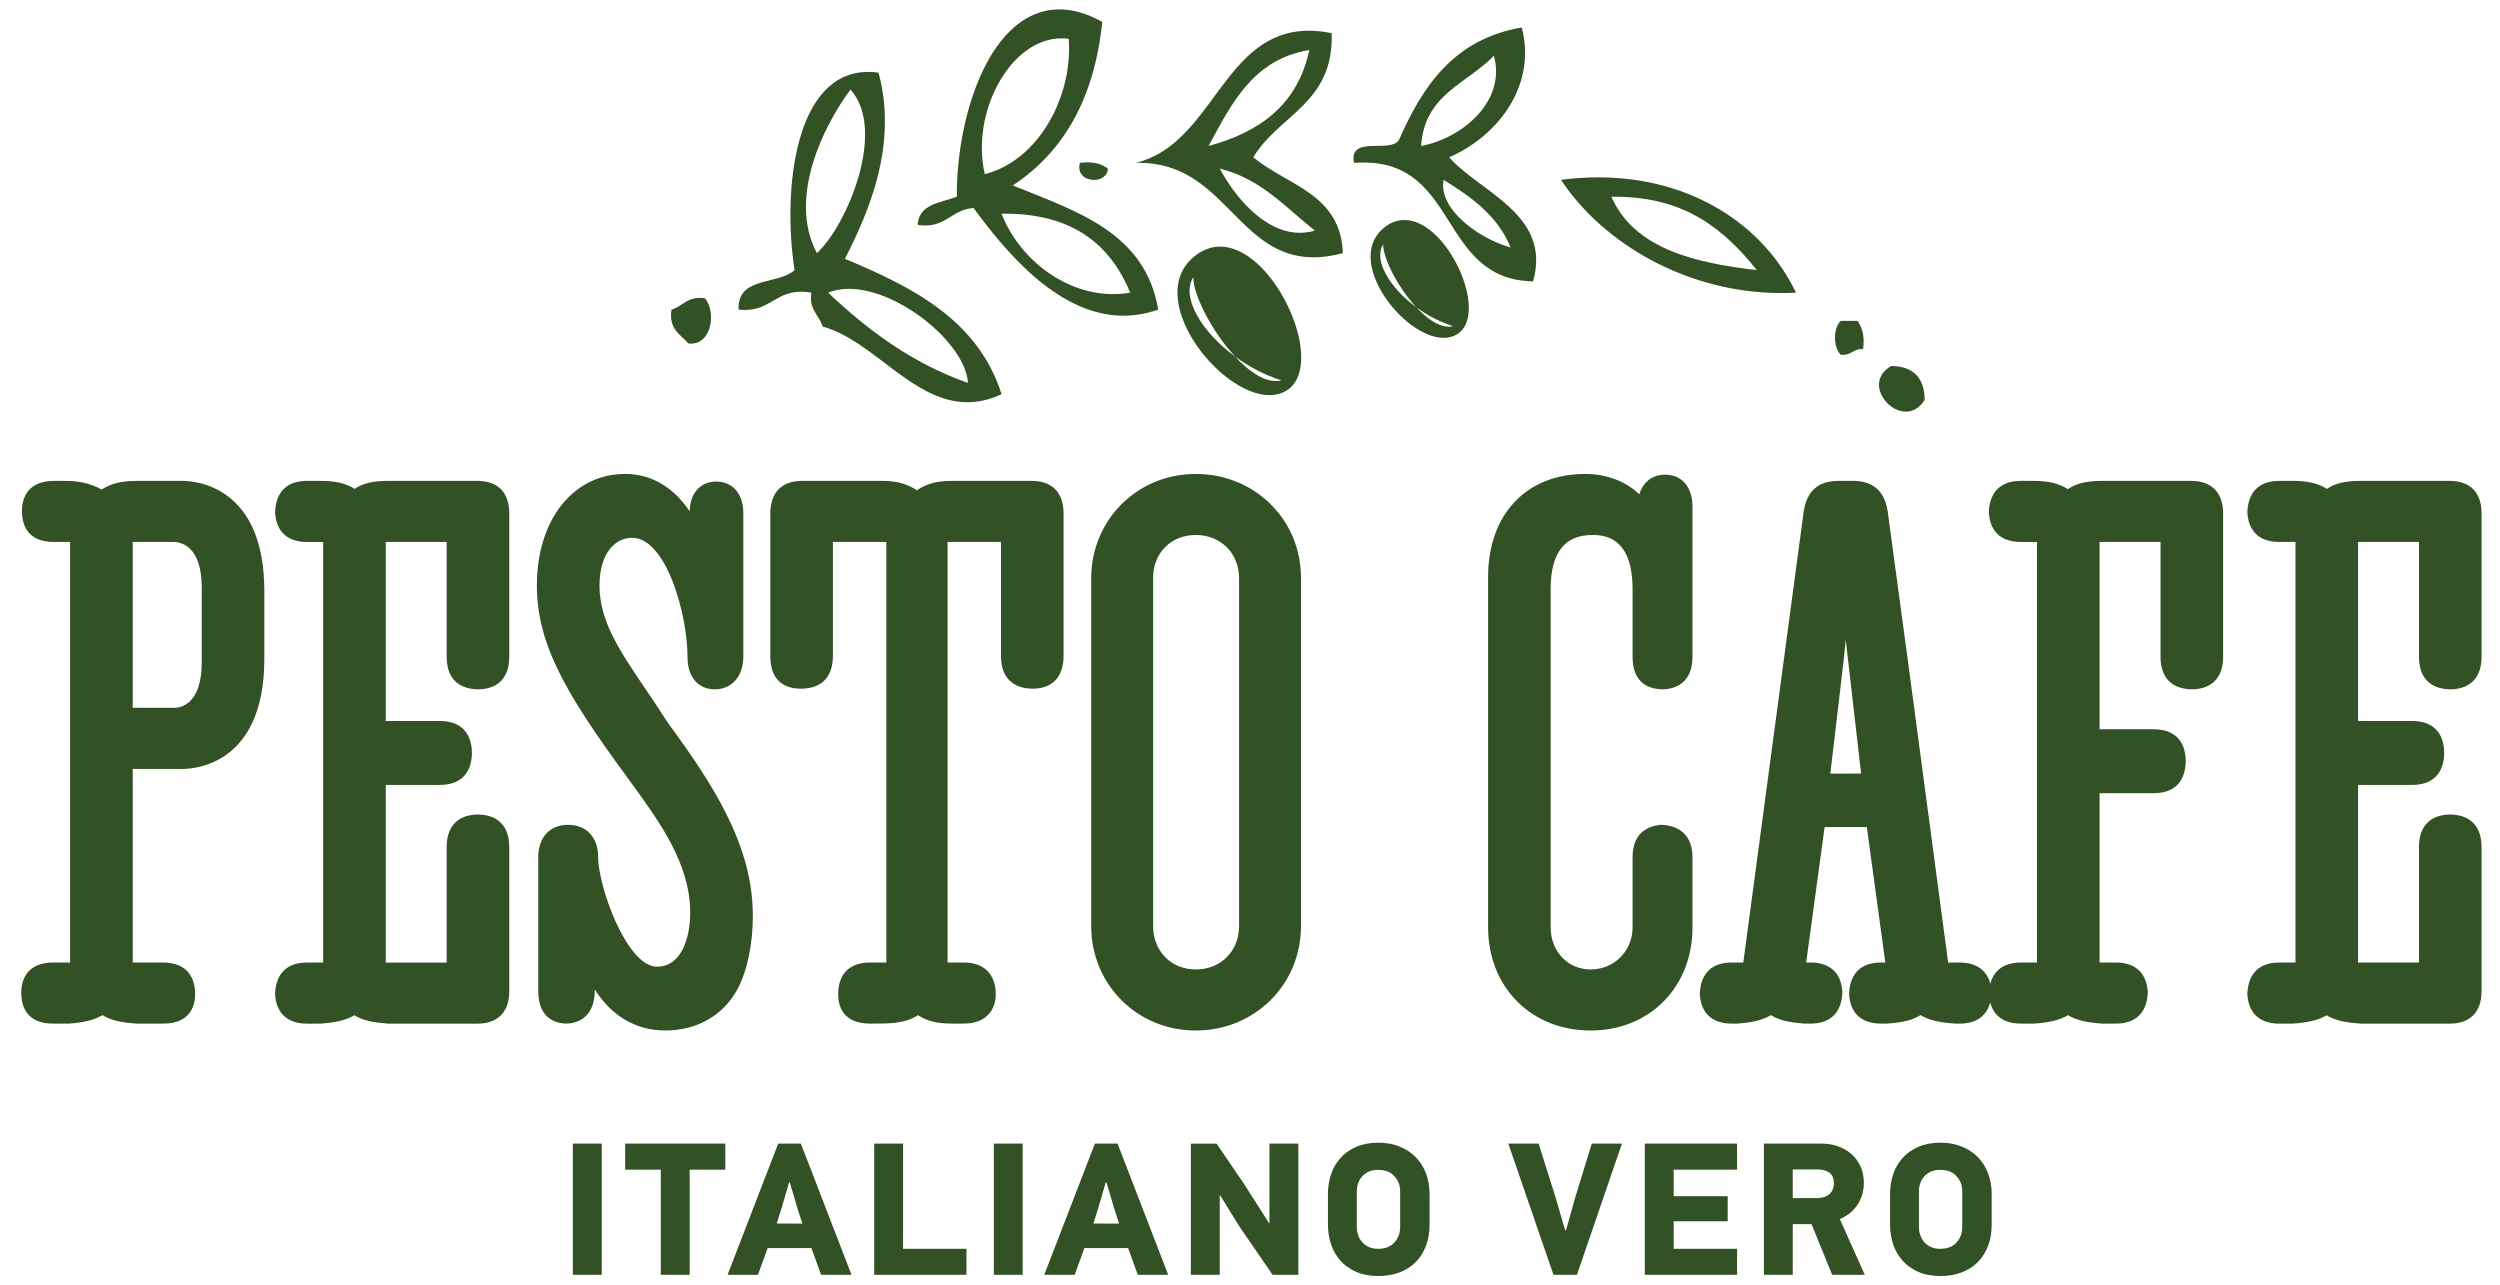 <?xml version="1.0" encoding="utf-8"?>
<!-- Generator: Adobe Illustrator 16.0.0, SVG Export Plug-In . SVG Version: 6.00 Build 0)  -->
<!DOCTYPE svg PUBLIC "-//W3C//DTD SVG 1.1//EN" "http://www.w3.org/Graphics/SVG/1.1/DTD/svg11.dtd">
<svg version="1.1" id="Layer_1" xmlns="http://www.w3.org/2000/svg" xmlns:xlink="http://www.w3.org/1999/xlink" x="0px" y="0px"
	 width="161.542px" height="83.063px" viewBox="0 0 161.542 83.063" enable-background="new 0 0 161.542 83.063"
	 xml:space="preserve">
<g>
	<g>
		<path fill="#325125" d="M11.77,31.073H8.833c-1.134,0-1.749,0.228-2.262,0.561c-0.874-0.49-1.719-0.561-2.385-0.561H3.483
			c-1.864,0-2.065,1.349-2.065,1.928c0,0.922,0.358,2.019,2.065,2.019H4.53v27.176H3.44c-1.865,0-2.066,1.351-2.066,1.93
			c0,0.922,0.358,2.018,2.066,2.018l1.02-0.001c0.996-0.077,1.604-0.222,2.167-0.549c0.538,0.333,1.146,0.475,2.206,0.55h1.71
			c1.864,0,2.065-1.315,2.065-1.883c0-1.33-0.733-2.063-2.065-2.063H8.576V49.687h3.194c0.886,0,5.31-0.343,5.31-7.116v-4.382
			C17.08,31.415,12.656,31.073,11.77,31.073z M13.036,42.793c0,2.804-1.457,2.944-1.749,2.944H8.576v-10.72H11.2
			c0.431,0,1.836,0.212,1.836,2.945V42.793z M30.841,31.073h-5.743c-0.987,0-1.629,0.142-2.179,0.516
			c-0.6-0.369-1.256-0.516-2.206-0.516h-0.875c-1.22,0-1.943,0.63-2.052,1.84l-0.015,0.268h0.009
			c0.089,1.188,0.817,1.839,2.058,1.839h1.045v27.176h-1.045c-1.22,0-1.943,0.631-2.052,1.841l-0.015,0.269h0.009
			c0.089,1.187,0.817,1.838,2.058,1.838l0.889-0.001c1.003-0.077,1.633-0.225,2.167-0.539c0.583,0.353,1.257,0.471,2.205,0.54h5.743
			c1.333,0,2.066-0.748,2.066-2.105v-9.303c0-1.32-0.695-2.066-1.979-2.104l-0.088-0.001v0.001c-1.276,0.03-1.979,0.777-1.979,2.104
			v7.462h-3.934v-11.48h3.501c1.295,0,2.027-0.71,2.065-2.02l0.001-0.091h-0.001c-0.031-1.301-0.763-2.018-2.065-2.018h-3.501
			V35.019h3.934v7.417c0,1.322,0.695,2.068,1.979,2.105l0.082,0.002h0.006c1.276-0.031,1.979-0.777,1.979-2.107V33.18
			C32.907,31.821,32.174,31.073,30.841,31.073z M47.629,63.961c0.646-1.177,1.017-2.926,1.017-4.802
			c0-4.583-2.621-8.542-5.514-12.489c-0.497-0.785-0.99-1.513-1.457-2.201c-1.641-2.426-2.938-4.342-2.938-6.638
			c0-2.127,1.053-3.08,2.098-3.08c2.228,0,3.59,4.975,3.59,7.685c0,1.556,0.908,2.107,1.759,2.107c1.104,0,1.847-0.848,1.847-2.107
			V33.18c0-1.521-0.908-2.063-1.759-2.063c-0.802,0-1.659,0.507-1.713,1.917c-1.03-1.548-2.476-2.41-4.161-2.41
			c-3.36,0-5.706,2.963-5.706,7.206c0,3.791,1.872,7.004,5.802,12.349l0.299,0.414c1.872,2.577,3.806,5.242,3.806,8.387
			c0,1.607-0.56,3.483-2.143,3.483c-1.957,0-3.807-5.171-3.807-7.104c0-1.254-0.76-2.063-1.935-2.063
			c-1.194,0-1.935,0.809-1.935,2.107v8.631c0,1.956,1.38,2.105,1.803,2.105c0.893,0,1.847-0.554,1.847-2.105v-0.102
			c0.981,1.55,2.496,2.654,4.554,2.654C45.015,66.588,46.708,65.631,47.629,63.961z M68.724,42.391V33.18
			c0-1.359-0.733-2.107-2.066-2.107h-5.173c-1.09,0-1.722,0.254-2.238,0.608c-0.506-0.341-1.163-0.608-2.234-0.608H51.84
			c-1.332,0-2.065,0.748-2.065,2.107v9.211c0,1.742,1.075,2.108,1.977,2.108c1.333,0,2.067-0.749,2.067-2.108v-7.372h3.453v27.176
			h-1.047c-1.332,0-2.065,0.733-2.065,2.063c0,0.703,0.269,1.883,2.065,1.883h0.22c0.449,0,0.914,0,1.407-0.051
			c0.567-0.072,1.031-0.223,1.471-0.489c0.54,0.354,1.154,0.54,2.208,0.54h0.745c1.524,0,2.066-0.973,2.066-1.883
			c0-1.311-0.754-2.063-2.066-2.063H61.23V35.019h3.451v7.372c0,1.359,0.735,2.108,2.066,2.108
			C68.001,44.499,68.724,43.731,68.724,42.391z M77.266,30.625c-3.788,0-6.757,2.968-6.757,6.758V59.83
			c0,3.79,2.969,6.758,6.757,6.758c3.814,0,6.801-2.968,6.801-6.758V37.338C84.066,33.574,81.08,30.625,77.266,30.625z
			 M80.066,59.83c0,1.63-1.178,2.812-2.8,2.812c-1.597,0-2.756-1.182-2.756-2.812V37.338c0-1.604,1.159-2.769,2.756-2.769
			c1.623,0,2.8,1.185,2.8,2.813V59.83z M102.781,66.588c3.813,0,6.582-2.804,6.582-6.667v-4.518c0-1.294-0.705-2.042-1.984-2.106
			l-0.061-0.004l-0.061,0.008c-0.805,0.092-1.766,0.531-1.766,2.104v4.517c0,1.525-1.189,2.721-2.712,2.721
			c-1.471,0-2.581-1.17-2.581-2.721V38.054c0-2.311,0.897-3.483,2.67-3.483c0.647,0,2.623,0,2.623,3.483v4.382
			c0,1.739,1.072,2.107,2.018,2.107h0.004c0.691-0.041,1.85-0.366,1.85-2.107v-9.703c0-1.253-0.689-2.063-1.76-2.063
			c-0.832,0-1.428,0.47-1.675,1.267c-0.88-0.835-2.106-1.312-3.499-1.312c-3.811,0-6.273,2.618-6.273,6.669v22.627
			C96.156,63.784,98.942,66.588,102.781,66.588z M141.58,31.073h-5.787c-1.039,0-1.668,0.196-2.176,0.532
			c-0.562-0.347-1.179-0.532-2.209-0.532h-0.832c-1.221,0-1.943,0.63-2.053,1.84l-0.016,0.268h0.012
			c0.088,1.188,0.814,1.839,2.057,1.839h1.047v27.176h-1.047c-1.051,0-1.729,0.471-1.969,1.37c-0.229-0.886-0.912-1.37-1.979-1.37
			h-0.746l-2.631-19.729l-1.271-9.394c-0.186-1.323-0.934-1.996-2.223-2h-0.986c-1.291,0.004-2.039,0.676-2.225,2.003l-3.9,29.118
			H111.9c-1.221,0-1.943,0.631-2.053,1.841l-0.016,0.269h0.012c0.088,1.187,0.814,1.838,2.057,1.838l0.359-0.001
			c1.01-0.074,1.607-0.216,2.17-0.548c0.54,0.332,1.146,0.474,2.205,0.549h0.35c1.221,0,1.943-0.63,2.053-1.838l0.016-0.269h-0.012
			c-0.088-1.188-0.814-1.841-2.057-1.841h-0.275l1.192-8.753h2.728l1.193,8.753h-0.277c-1.221,0-1.942,0.631-2.051,1.841
			l-0.016,0.269h0.009c0.089,1.187,0.817,1.838,2.058,1.838l0.404-0.001c1.018-0.075,1.613-0.216,2.15-0.548
			c0.564,0.332,1.172,0.474,2.225,0.549h0.307c1.05,0,1.729-0.469,1.969-1.369c0.229,0.887,0.912,1.369,1.979,1.369l0.889-0.001
			c0.992-0.076,1.6-0.22,2.158-0.545c0.584,0.356,1.26,0.476,2.213,0.546h0.879c1.22,0,1.943-0.63,2.051-1.838l0.016-0.269h-0.011
			c-0.088-1.188-0.815-1.841-2.056-1.841h-1.049V51.252h3.502c1.297,0,2.027-0.71,2.063-2.02l0.002-0.09
			c-0.03-1.302-0.762-2.019-2.065-2.019h-3.502V35.019h3.937v7.417c0,1.322,0.694,2.068,1.978,2.105l0.082,0.002h0.006
			c1.275-0.031,1.979-0.777,1.979-2.107V33.18C143.646,31.821,142.912,31.073,141.58,31.073z M118.27,49.987l0.864-7.339
			l0.132-1.311l0.993,8.648L118.27,49.987L118.27,49.987z M158.285,44.541l0.082,0.002h0.004c1.275-0.031,1.979-0.777,1.979-2.107
			V33.18c0-1.359-0.734-2.107-2.064-2.107h-5.744c-0.987,0-1.629,0.142-2.18,0.516c-0.6-0.369-1.256-0.516-2.205-0.516h-0.877
			c-1.221,0-1.943,0.63-2.053,1.84l-0.014,0.268h0.01c0.088,1.188,0.814,1.839,2.057,1.839h1.047v27.176h-1.047
			c-1.221,0-1.943,0.631-2.053,1.841l-0.014,0.269h0.01c0.088,1.187,0.814,1.838,2.057,1.838l0.889-0.001
			c1.004-0.077,1.635-0.225,2.17-0.539c0.582,0.353,1.256,0.471,2.203,0.54h5.744c1.33,0,2.064-0.748,2.064-2.105v-9.303
			c0-1.32-0.695-2.066-1.979-2.104l-0.086-0.001v0.001c-1.277,0.03-1.979,0.777-1.979,2.104v7.462h-3.935v-11.48h3.502
			c1.295,0,2.026-0.71,2.063-2.02l0.001-0.091c-0.031-1.301-0.764-2.018-2.064-2.018h-3.502V35.019h3.935v7.417
			C156.305,43.758,157,44.504,158.285,44.541z M37.017,82.374h1.866v-8.477h-1.866V82.374z M40.397,75.579h2.302v6.795h1.866v-6.795
			h2.302v-1.682h-6.47V75.579z M50.284,73.898l-3.271,8.477h1.962l0.631-1.729h2.823l0.63,1.729h1.963l-3.271-8.477H50.284z
			 M50.188,79.062l0.314-0.999l0.485-1.655h0.049l0.496,1.682l0.315,0.974L50.188,79.062L50.188,79.062z M58.354,73.898h-1.866
			v8.477h5.961v-1.682h-4.096L58.354,73.898L58.354,73.898z M64.218,82.374h1.865v-8.477h-1.865V82.374z M70.748,73.898
			l-3.271,8.477h1.963l0.631-1.729h2.823l0.629,1.729h1.963l-3.271-8.477H70.748z M70.651,79.062l0.314-0.999l0.485-1.655h0.048
			l0.497,1.682l0.315,0.974L70.651,79.062L70.651,79.062z M82.027,79.025l-0.023,0.013l-1.624-2.545l-1.769-2.595h-1.66v8.477h1.865
			v-5.127l0.024-0.014l1.248,2.022l2.145,3.117h1.66v-8.477h-1.866V79.025z M91.484,74.775c-0.287-0.293-0.635-0.521-1.042-0.688
			c-0.407-0.166-0.866-0.25-1.376-0.25c-0.549,0-1.027,0.091-1.436,0.269c-0.408,0.18-0.746,0.42-1.019,0.726
			c-0.271,0.305-0.473,0.653-0.604,1.053c-0.135,0.398-0.2,0.816-0.2,1.254v1.998c0,0.438,0.065,0.858,0.2,1.26
			c0.133,0.402,0.334,0.756,0.604,1.061s0.609,0.546,1.019,0.726c0.408,0.178,0.887,0.269,1.436,0.269
			c0.502,0,0.955-0.077,1.363-0.232c0.408-0.153,0.756-0.375,1.043-0.662c0.285-0.289,0.508-0.639,0.666-1.048
			c0.156-0.41,0.236-0.867,0.236-1.37V77.14c0-0.471-0.078-0.908-0.23-1.313C91.992,75.42,91.771,75.067,91.484,74.775z
			 M90.473,79.27c0,0.405-0.124,0.744-0.372,1.017c-0.247,0.271-0.598,0.407-1.053,0.407c-0.235,0-0.438-0.04-0.608-0.12
			c-0.17-0.082-0.312-0.188-0.426-0.317c-0.113-0.13-0.197-0.28-0.257-0.45c-0.057-0.171-0.084-0.35-0.084-0.535v-2.302
			c0-0.171,0.027-0.34,0.084-0.506c0.06-0.167,0.144-0.315,0.257-0.445c0.114-0.129,0.256-0.231,0.426-0.311
			c0.171-0.076,0.373-0.115,0.608-0.115c0.455,0,0.806,0.136,1.053,0.408c0.248,0.271,0.372,0.595,0.372,0.969V79.27z
			 M101.789,77.369l-0.594,2.117h-0.063l-0.629-2.154l-1.078-3.435h-1.963l2.92,8.477h1.515l2.907-8.477h-1.949L101.789,77.369z
			 M106.283,82.374h5.961v-1.682h-4.095v-1.777h3.489v-1.619h-3.489v-1.717h4.095v-1.682h-5.961V82.374z M120.041,77.825
			c0.263-0.409,0.394-0.87,0.394-1.383c0-0.404-0.072-0.768-0.218-1.084c-0.146-0.315-0.344-0.582-0.594-0.797
			c-0.25-0.216-0.539-0.38-0.867-0.493c-0.325-0.113-0.676-0.171-1.047-0.171h-3.731v8.477h1.864v-3.276h1.213l1.333,3.276h2.108
			l-1.613-3.604C119.393,78.551,119.778,78.235,120.041,77.825z M118.193,77.175c-0.201,0.162-0.473,0.243-0.813,0.243h-1.539
			v-1.853h1.6c0.314,0,0.57,0.068,0.764,0.208c0.193,0.139,0.291,0.364,0.291,0.682C118.496,76.772,118.395,77.012,118.193,77.175z
			 M127.807,74.775c-0.287-0.293-0.636-0.521-1.042-0.688c-0.408-0.166-0.866-0.25-1.376-0.25c-0.55,0-1.027,0.091-1.437,0.269
			c-0.408,0.18-0.746,0.42-1.018,0.726c-0.271,0.305-0.473,0.653-0.605,1.053c-0.131,0.399-0.199,0.816-0.199,1.254v1.998
			c0,0.438,0.066,0.858,0.199,1.26c0.133,0.402,0.336,0.756,0.605,1.061c0.271,0.305,0.609,0.546,1.018,0.726
			c0.408,0.178,0.887,0.269,1.437,0.269c0.502,0,0.954-0.077,1.362-0.232c0.408-0.153,0.756-0.375,1.043-0.662
			c0.287-0.289,0.509-0.639,0.666-1.048c0.158-0.41,0.236-0.867,0.236-1.37V77.14c0-0.471-0.076-0.908-0.23-1.313
			C128.314,75.42,128.093,75.067,127.807,74.775z M126.794,79.27c0,0.405-0.123,0.744-0.371,1.017
			c-0.246,0.271-0.598,0.407-1.053,0.407c-0.234,0-0.438-0.04-0.608-0.12c-0.171-0.082-0.312-0.188-0.427-0.317
			c-0.112-0.13-0.196-0.28-0.254-0.45c-0.058-0.171-0.086-0.35-0.086-0.535v-2.302c0-0.171,0.028-0.34,0.086-0.506
			c0.058-0.167,0.142-0.315,0.254-0.445c0.115-0.129,0.256-0.231,0.427-0.311c0.171-0.076,0.374-0.115,0.608-0.115
			c0.455,0,0.807,0.136,1.053,0.408c0.248,0.271,0.371,0.595,0.371,0.969V79.27z M62.911,13.443
			c2.085,2.845,5.494,6.957,9.688,6.957c0.725,0,1.473-0.123,2.241-0.396c-0.837-4.987-5.273-6.347-9.398-8.021
			c3.281-2.159,5.274-5.616,5.783-10.57c-1.006-0.557-1.932-0.806-2.78-0.806c-4.396,0-6.646,6.709-6.618,12.104
			c-1.049,0.4-2.445,0.451-2.531,1.823c0.173,0.024,0.333,0.037,0.481,0.037C61.194,14.573,61.576,13.527,62.911,13.443z
			 M73.033,18.91c-0.373,0.063-0.743,0.095-1.108,0.095c-3.249,0-6.143-2.423-7.206-5.198c0.064,0,0.127-0.001,0.191-0.001
			C69.304,13.806,71.736,15.785,73.033,18.91z M68.603,2.478c0.149,0,0.301,0.01,0.454,0.03c0.281,3.598-1.854,7.823-5.422,8.747
			C62.713,7.313,65.254,2.478,68.603,2.478z M80.986,10.162c1.624-2.736,5.221-3.483,5.061-8.02
			c-0.526-0.105-1.016-0.156-1.471-0.156c-5.545,0.001-6.155,7.311-11.183,8.539c0.077-0.002,0.152-0.003,0.227-0.003
			c2.746,0,4.334,1.526,5.848,3.054c1.515,1.525,2.956,3.052,5.407,3.052c0.572,0,1.199-0.083,1.896-0.27
			C86.63,12.49,83.152,11.986,80.986,10.162z M84.602,3.235c-0.742,3.508-3.179,5.302-6.508,6.197
			C79.588,6.687,80.971,3.828,84.602,3.235z M83.994,15.041c-2.299,0-4.213-2.342-5.177-4.15c2.701,0.678,4.25,2.519,6.146,4.01
			C84.632,14.997,84.309,15.041,83.994,15.041z M93.639,10.162c2.897-1.237,5.702-4.416,4.698-8.385
			c-4.342,0.726-6.403,3.749-7.951,7.291c-0.608,0.847-3.239-0.351-2.895,1.457c0.213-0.016,0.42-0.022,0.617-0.022
			c6.188,0,4.881,7.562,10.951,7.679C100.291,13.865,95.634,12.43,93.639,10.162z M91.832,9.433
			c0.189-3.332,2.984-4.036,4.699-5.832C97.335,6.483,94.567,8.908,91.832,9.433z M93.277,11.619c1.791,1.11,3.494,2.31,4.338,4.375
			C95.5,15.392,92.938,13.505,93.277,11.619z M49.952,19.439c0.507-0.295,1.013-0.59,1.812-0.59c0.201,0,0.42,0.02,0.663,0.062
			c-0.171,1.146,0.515,1.425,0.724,2.188c3.254,0.88,5.823,4.892,9.36,4.892c0.694,0,1.426-0.155,2.208-0.52
			c-1.526-4.779-5.692-6.896-10.122-8.747c1.536-3.017,3.437-7.374,2.168-12.03c-0.229-0.031-0.45-0.047-0.663-0.047
			c-4.715,0.001-5.565,7.532-4.761,12.807c-1.076,0.979-3.714,0.385-3.614,2.552c0.146,0.017,0.282,0.023,0.411,0.023
			C48.938,20.028,49.445,19.733,49.952,19.439z M54.855,18.664c3.226,0,7.529,3.526,7.694,6.079
			c-3.662-1.29-6.482-3.428-9.039-5.832C53.924,18.741,54.378,18.664,54.855,18.664z M54.958,5.787
			c2.353,2.634-0.213,8.746-2.169,10.57C50.872,12.776,53.256,8.061,54.958,5.787z M69.779,10.525
			c-0.191,0.736,0.363,1.102,0.907,1.102c0.447,0,0.887-0.246,0.901-0.735c-0.332-0.242-0.744-0.401-1.313-0.401
			C70.121,10.49,69.957,10.501,69.779,10.525z M115.105,18.936c0.314,0,0.629-0.008,0.945-0.024
			c-2.096-4.41-6.813-7.453-12.768-7.453c-0.785,0-1.592,0.053-2.416,0.162C103.619,15.786,109.085,18.936,115.105,18.936z
			 M104.333,12.712c4.629,0,7.111,2.167,9.188,4.74c-4.221-0.483-7.951-1.461-9.4-4.739
			C104.192,12.712,104.264,12.712,104.333,12.712z M44.474,22.191c0.062,0.009,0.122,0.013,0.181,0.013
			c1.336,0,1.628-2.024,0.903-2.93c-0.125-0.02-0.24-0.027-0.346-0.027c-0.857,0-1.15,0.57-1.823,0.757
			C43.196,21.293,43.976,21.601,44.474,22.191z M119.089,22.929c0.267,0,0.437-0.094,0.607-0.188
			c0.172-0.095,0.342-0.188,0.607-0.188c0.027,0,0.056,0.001,0.085,0.003c0.114-0.846-0.06-1.399-0.362-1.823h-1.084
			c-0.494,0.468-0.494,1.723,0,2.188C118.994,22.926,119.044,22.929,119.089,22.929z M123.152,26.598
			c0.438,0,0.879-0.218,1.215-0.762c-0.02-1.439-0.744-2.168-2.17-2.188C120.541,24.631,121.835,26.598,123.152,26.598z
			 M84.857,23.017l0.014-0.019l-0.016,0.019H84.857z M78.839,15.935c-0.516,0-1.035,0.164-1.537,0.534
			c-3.537,2.604,1.422,9.063,4.729,9.063c0.387,0,0.75-0.089,1.075-0.28C85.817,23.643,82.382,15.935,78.839,15.935z M82.44,24.621
			c-0.832,0-1.774-0.657-2.632-1.58c-2.222-1.632-3.504-3.894-2.7-5.123c-0.002,1.166,1.225,3.537,2.7,5.123
			c0.875,0.643,1.896,1.188,2.992,1.536C82.684,24.606,82.563,24.621,82.44,24.621z M90.75,14.216c-0.41,0-0.821,0.13-1.221,0.423
			c-2.808,2.066,1.129,7.192,3.754,7.192c0.307,0,0.596-0.069,0.854-0.224C96.289,20.333,93.563,14.216,90.75,14.216z
			 M93.607,21.108c-0.662,0-1.408-0.521-2.09-1.253c-1.764-1.295-2.779-3.088-2.143-4.063c-0.002,0.925,0.972,2.806,2.143,4.063
			c0.693,0.511,1.504,0.943,2.375,1.22C93.8,21.098,93.705,21.108,93.607,21.108z"/>
	</g>
</g>
</svg>
